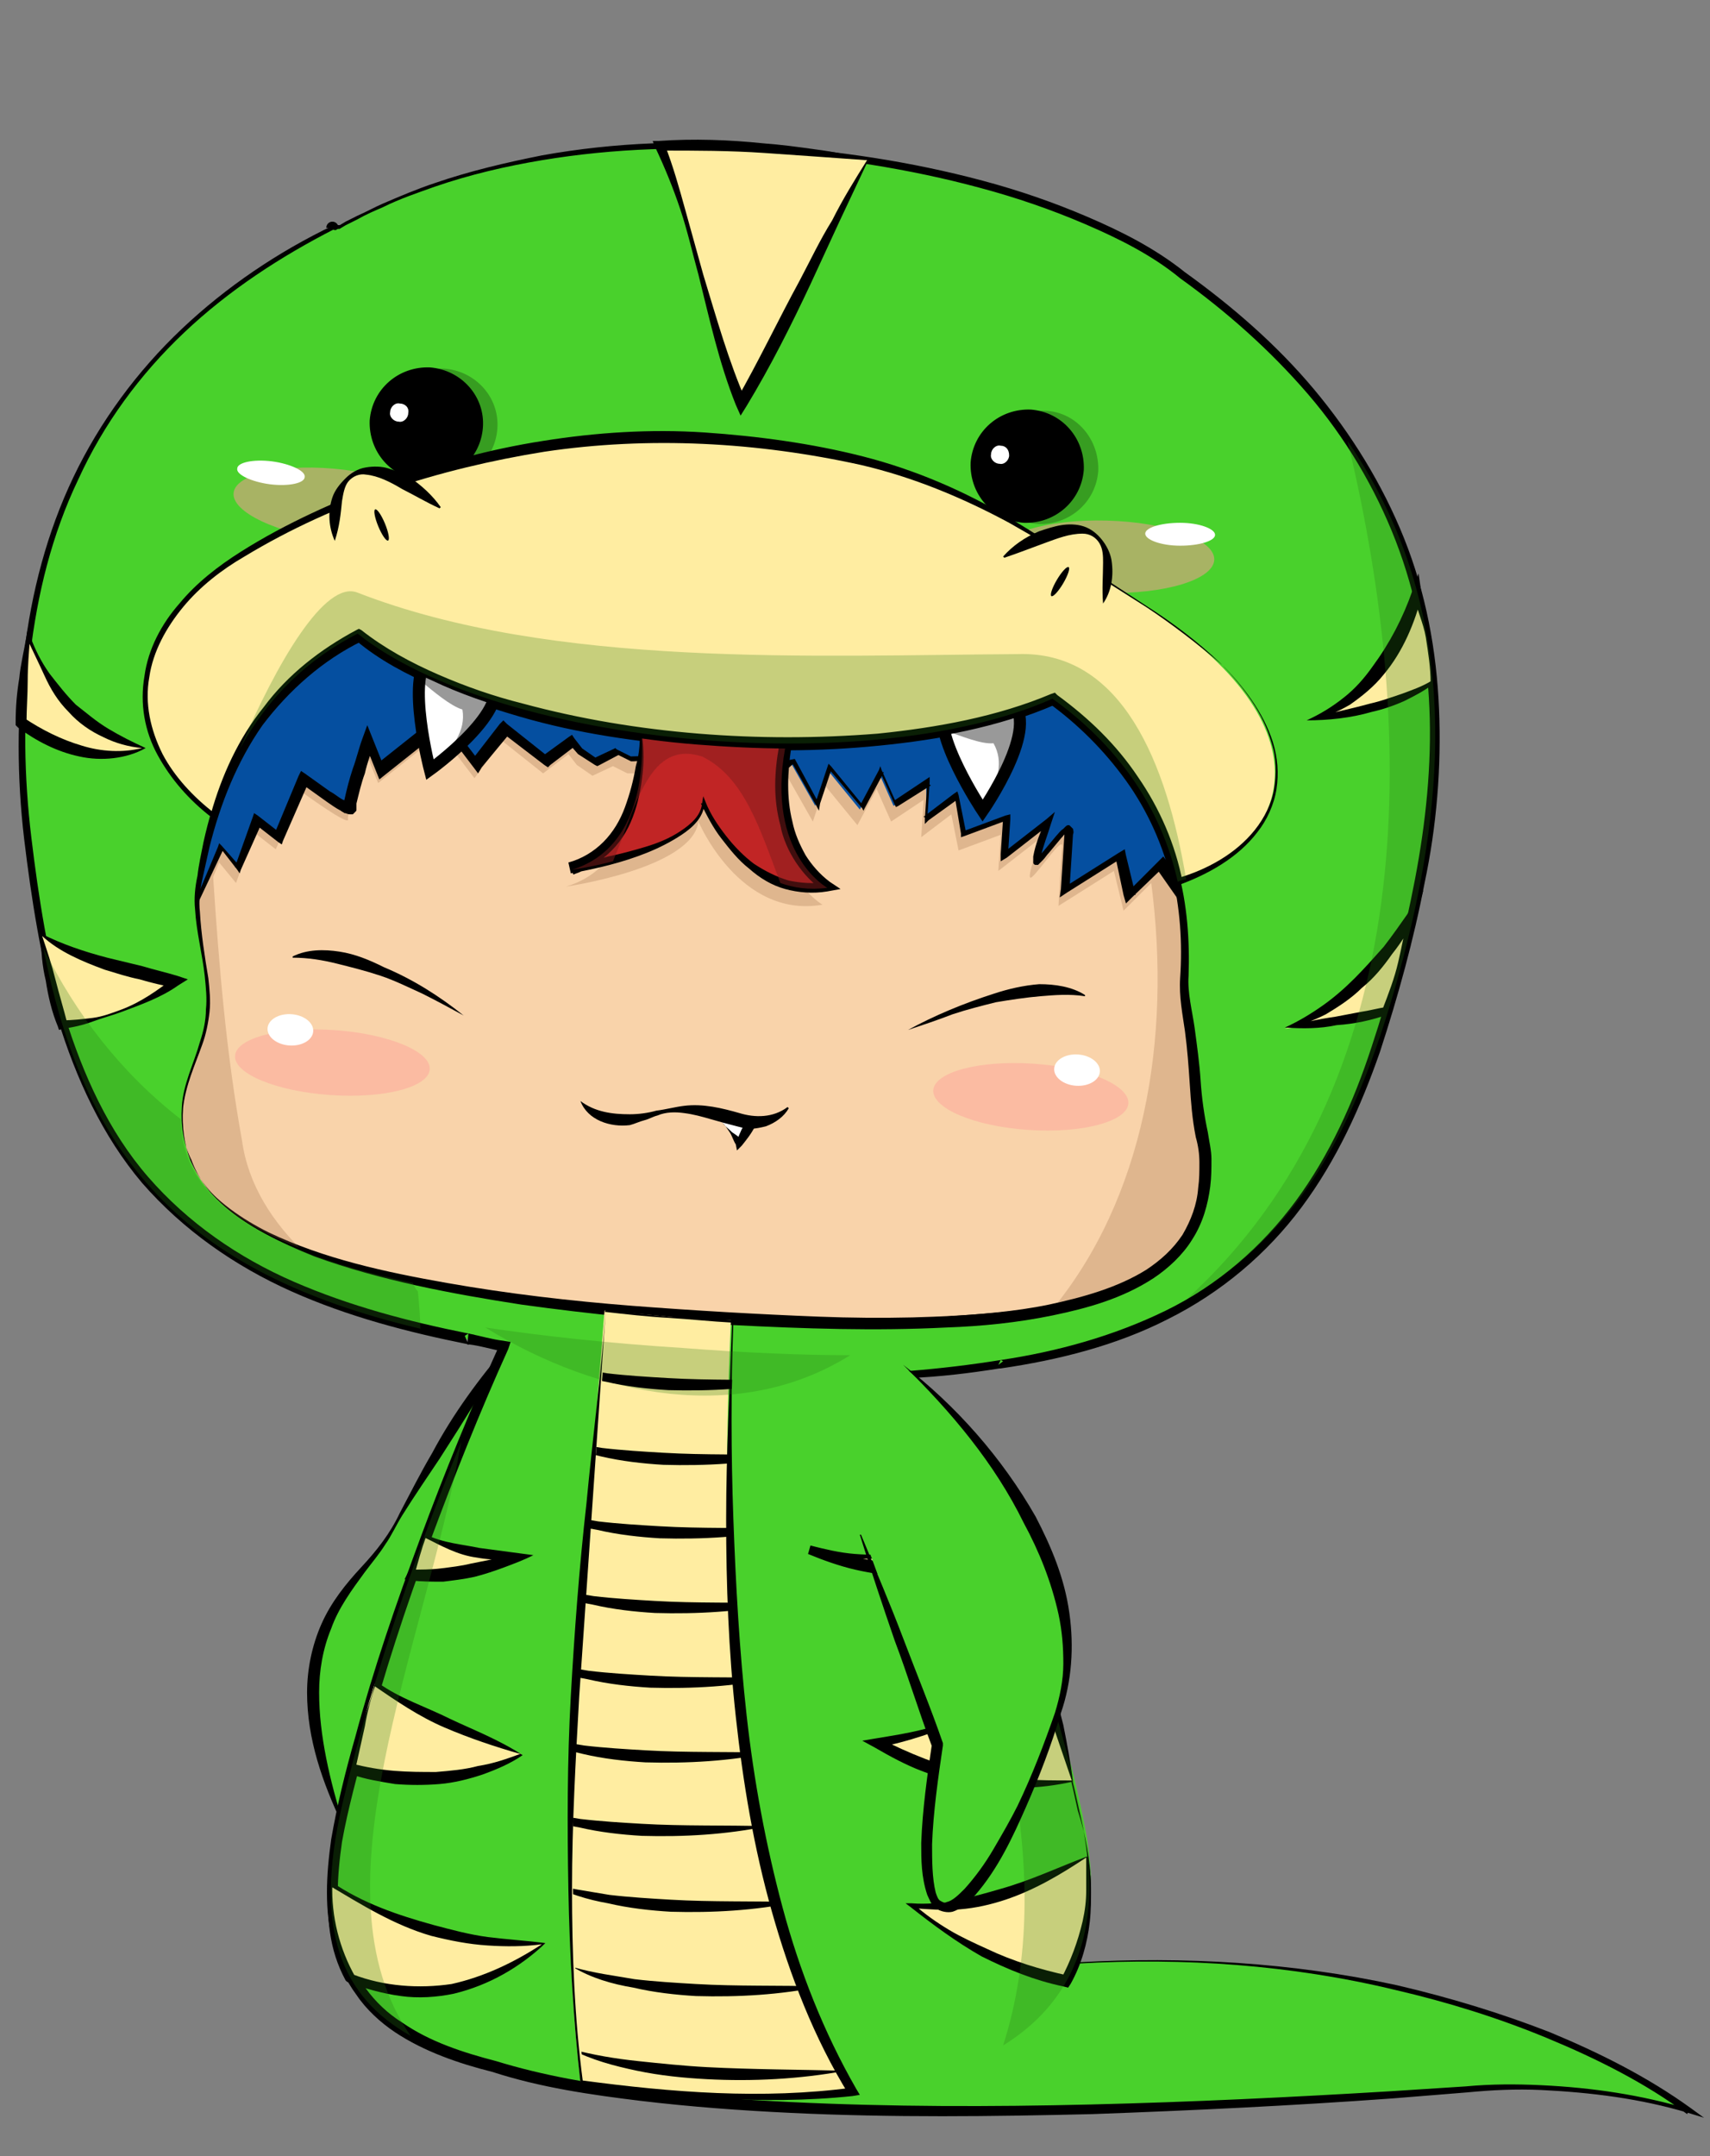 <?xml version="1.0" encoding="utf-8"?>
<!-- Generator: Adobe Illustrator 15.1.0, SVG Export Plug-In . SVG Version: 6.00 Build 0)  -->
<!DOCTYPE svg PUBLIC "-//W3C//DTD SVG 1.1//EN" "http://www.w3.org/Graphics/SVG/1.1/DTD/svg11.dtd">
<svg version="1.1" id="Layer_1" xmlns="http://www.w3.org/2000/svg" xmlns:xlink="http://www.w3.org/1999/xlink" x="0px" y="0px"
	 width="142px" height="179px" viewBox="0 0 142 179" style="enable-background:new 0 0 142 179;" xml:space="preserve">
<rect x="0" y="0" width="142" height="179" fill="#808080" stroke="none"/>
<style type="text/css">
<![CDATA[
	.st0{fill:#49D12C;}
	.st1{fill:#FFFFFF;stroke:#000000;stroke-miterlimit:10;}
	.st2{opacity:0.25;}
	.st3{opacity:0.25;fill:#91623C;}
	.st4{fill:#F9D3AA;}
	.st5{clip-path:url(#SVGID_2_);}
	.st6{fill:#C12525;}
	.st7{opacity:0.52;fill:#FF9999;}
	.st8{opacity:0.4;}
	.st9{fill:none;stroke:#000000;stroke-miterlimit:10;}
	.st10{fill:#FFEDA1;}
	.st11{fill:#FFFFFF;}
	.st12{opacity:0.4;fill:#FF9797;}
	.st13{fill:#054FA0;}
	.st14{opacity:0.26;fill:#297715;}
	.st15{opacity:0.5;fill:#821D1D;}
]]>
</style>
<g>
	<g>
		<path class="st0" d="M42.2,111.5c0,0-6.6,9.6-9.5,15.2c-3,5.6-10.7,8.2-4.3,24.8"/>
		<path d="M42.3,111.5c-1.8,3.3-3.8,6.5-5.8,9.6c-1,1.5-2.1,3.1-3.1,4.7c-0.5,0.8-0.9,1.7-1.4,2.4c-0.5,0.8-1.1,1.5-1.7,2.3
			c-1.1,1.5-2.2,3-2.8,4.7c-0.7,1.7-1,3.5-1,5.3c0,3.6,0.9,7.3,2,10.9l-0.1,0c-1.6-3.4-2.9-7-2.9-10.9c0-1.9,0.4-3.9,1.2-5.7
			c0.8-1.8,2-3.3,3.3-4.7c1.3-1.4,2.4-2.8,3.2-4.5c0.9-1.7,1.7-3.3,2.7-5C37.6,117.4,39.8,114.4,42.3,111.5L42.3,111.5z"/>
	</g>
	<g>
		<path class="st4" d="M99.6,89c-0.6-6.4-1-6-0.8-9c1-19.6-17-30-40-31.6c-23-1.6-39.6,1.8-43.1,24.6c-0.6,3.6,1,7.4,0.7,10.7
			c-0.3,3.3-1.9,5.4-2.1,8.2c-0.6,9.2,9.2,15.3,42.5,17.6c33.4,2.3,43-2.4,43.6-11.6C100.7,94.4,100.2,95.4,99.6,89z"/>
		<g>
			<path d="M99.6,89c-0.1-1.3-0.3-2.6-0.4-3.9c-0.2-1.3-0.4-2.6-0.5-3.9c0-1.3,0.1-2.6,0-3.9c0-1.3-0.2-2.6-0.5-3.9
				c-1-5.1-3.7-9.8-7.5-13.2c-3.8-3.5-8.4-6-13.3-7.7c-4.9-1.7-9.9-2.9-15.1-3.5c-5.1-0.6-10.3-0.9-15.5-0.8
				c-5.2,0.1-10.4,0.7-15.2,2.6c-2.4,0.9-4.7,2.2-6.7,3.8c-2,1.6-3.7,3.6-5,5.9c-1.3,2.2-2.3,4.6-3,7.1c-0.3,1.2-0.6,2.5-0.8,3.8
				c-0.1,0.6-0.2,1.3-0.3,1.9c-0.1,0.6-0.1,1.3,0,1.9c0.1,2.6,0.9,5.1,0.9,7.8c0,1.3-0.3,2.7-0.7,3.9c-0.4,1.3-0.9,2.5-1.1,3.7
				c-0.5,2.5,0,5.1,1.5,7.1c1.5,2,3.7,3.5,5.9,4.6c4.6,2.2,9.7,3.3,14.8,4.2c5.1,0.9,10.3,1.5,15.4,1.9c5.2,0.4,10.4,0.7,15.5,0.9
				c5.2,0.2,10.4,0.1,15.5-0.4c2.6-0.3,5.1-0.7,7.6-1.5c2.4-0.8,4.9-1.9,6.6-3.8c0.9-0.9,1.6-2.1,2-3.3c0.4-1.2,0.6-2.5,0.6-3.8
				c0.1-1.3-0.3-2.6-0.5-3.8C99.8,91.6,99.7,90.3,99.6,89z M99.7,89c0.1,1.3,0.3,2.6,0.5,3.9c0.2,1.3,0.6,2.6,0.5,3.9
				c0,1.3-0.2,2.6-0.6,3.9c-0.4,1.2-1.1,2.4-2,3.4c-1.8,2-4.2,3.2-6.7,4c-2.5,0.8-5.1,1.3-7.7,1.7c-5.2,0.7-10.4,0.8-15.6,0.7
				c-5.2-0.1-10.4-0.4-15.6-0.8c-5.2-0.4-10.4-1-15.5-1.9c-5.1-1-10.3-2.1-15.1-4.4c-2.4-1.2-4.7-2.7-6.3-4.9
				c-1.6-2.2-2.1-5.1-1.6-7.8c0.3-1.3,0.8-2.5,1.2-3.8c0.4-1.2,0.7-2.4,0.8-3.7c0.1-2.5-0.7-5.1-0.8-7.7c0-0.7,0-1.3,0-2
				c0.1-0.7,0.2-1.3,0.3-1.9c0.2-1.3,0.5-2.6,0.9-3.8c0.7-2.5,1.7-4.9,3.1-7.2c1.4-2.2,3.1-4.3,5.1-5.9c2-1.7,4.3-3,6.8-3.9
				c4.9-1.9,10.1-2.6,15.3-2.8c5.2-0.2,10.4,0,15.6,0.5c5.2,0.6,10.4,1.6,15.3,3.5c4.9,1.8,9.6,4.4,13.4,8.1
				c3.8,3.6,6.5,8.5,7.3,13.6c0.2,1.3,0.4,2.6,0.4,3.9c0.1,1.3-0.1,2.6-0.1,3.9c0,1.3,0.3,2.6,0.4,3.9C99.5,86.4,99.6,87.7,99.7,89z
				"/>
		</g>
	</g>
	<path class="st3" d="M99.6,89c-0.6-6.4-1-6-0.8-9c0.2-3.6-0.3-7-1.4-10c-2.2-9.4-9.3-26.5-32.3-27.1c-31.8-0.9-45.4,7.8-47.7,18.8
		c0,0-3.9,11-1.6,15.4c0.3,2.3,0.8,4.5,0.7,6.5c-0.3,3.3-1.9,5.4-2.1,8.2c-0.4,5.2,2.6,9.3,11.1,12.4c-2.9-2.7-4.9-5.9-5.4-9.5
		c-1.3-7.2-1.9-14.3-2.4-21.9l0.5-1.2l1.4,1.7l1.5-4.2l1.8,1.4l2.1-4.8c0,0,4.1,3,3.9,2.3c-0.1-0.7,1.5-5.5,1.5-5.5l1,2.5l3.4-2.7
		l0.5,2l2.5-1.8l1.6,2.1l2.3-3.1l3.4,2.7l2.1-1.6l0.7,0.9l1.3,0.9l1.7-0.8l1.2,0.6l0.7,0c-0.1,3.1-1.1,8-5.8,9.4
		c0,0,10.5-1.5,11-5.4c0,0,3.4,8.1,10.3,6.9c0,0-4.4-2.5-3.8-9.8l0.9-0.8l2.1,3.7l1-3l2.7,3.3l1.6-3l1.2,2.7l2.7-1.8l-0.2,3.1
		l2.5-1.9l0.6,3l3.5-1.3l-0.2,3l3.6-2.8c0,0-1.5,3.9-0.8,3.3c0.7-0.6,2.6-3.5,2.5-2.5c-0.1,0.9-0.3,4.9-0.3,4.9l4.6-2.9l0.8,3.3
		l2.3-2.3c1.7,13-0.6,26.2-8.3,35.5c9.1-1.9,12.4-5.7,12.8-10.9C100.7,94.4,100.2,95.4,99.6,89z"/>
	<g>
		<path class="st13" d="M17.5,60.4c0,0-4,11.2-1.5,15.5l2.4-5.5l1.4,1.7l1.5-4.2l1.8,1.4l2.1-4.8c0,0,4.1,3,3.9,2.3
			c-0.1-0.7,1.5-5.5,1.5-5.5l1,2.5l3.4-2.7l0.5,2l2.5-1.8l1.6,2.1l2.3-3.1l3.4,2.7l2.1-1.6l0.7,0.9l1.3,0.9l1.7-0.8l1.2,0.6l3.4-0.2
			l1.4,1.3l2.8-2.4l3.4,3.5l2.3-2l2.1,3.7l1-3l2.7,3.3l1.6-3l1.2,2.7l2.7-1.8L77,68.1l2.5-1.9l0.6,3l3.5-1.3l-0.2,3l3.6-2.8
			c0,0-1.5,3.9-0.8,3.3c0.7-0.6,2.6-3.5,2.5-2.5c-0.1,0.9-0.3,4.9-0.3,4.9l4.6-2.9l0.8,3.3l2.6-2.6l2.1,3c0,0-1.5-32.2-33.3-33.1
			C33.4,40.6,19.8,49.3,17.5,60.4z"/>
		<path d="M17.5,60.4c-0.8,2.5-1.5,5.1-2,7.7c-0.2,1.3-0.4,2.6-0.3,3.9c0,1.3,0.2,2.7,0.8,3.8l-0.2,0l2.3-5.5l0.1-0.3l0.2,0.2
			l1.5,1.7l-0.4,0.1l1.5-4.2l0.1-0.3l0.3,0.2l1.8,1.4l-0.4,0.1l2-4.8l0.2-0.4l0.3,0.2c0.7,0.5,1.4,1,2.1,1.5
			c0.4,0.2,0.7,0.5,1.1,0.7l0.3,0.1c0.1,0,0.2,0.1,0.2,0.1c0,0,0,0-0.1,0c0,0,0,0-0.1,0c0,0-0.1,0.1-0.1,0.1c-0.1,0.1,0,0.1-0.1,0.2
			c0,0,0,0,0,0.1l0,0l0,0l0,0c0,0,0-0.2,0-0.2c0-0.1,0-0.3,0-0.4c0.2-0.9,0.4-1.7,0.7-2.6c0.3-0.8,0.5-1.7,0.8-2.5l0.4-1.1l0.4,1
			l1,2.5l-0.7-0.2l3.4-2.7l0.5-0.4l0.2,0.7l0.5,2l-0.7-0.2l2.5-1.8l0.3-0.3l0.3,0.3l1.6,2.1l-0.7,0l2.4-3.1l0.3-0.3l0.3,0.3l3.4,2.7
			l-0.5,0l2.2-1.6l0.3-0.2l0.2,0.3l0.7,0.9l-0.1-0.1l1.3,0.9l-0.4,0l1.7-0.8l0.2-0.1l0.1,0.1l1.2,0.6l-0.2,0l3.4-0.1l0.1,0l0.1,0.1
			l1.4,1.3l-0.4,0l2.8-2.3l0.2-0.2l0.2,0.2l3.3,3.5l-0.3,0l2.3-2l0.2-0.2L66,63l2,3.7l-0.3,0l1-3l0.1-0.3l0.2,0.2l2.7,3.3l-0.3,0
			l1.6-3l0.1-0.3l0.1,0.3l1.2,2.7l-0.2-0.1l2.7-1.8l0.3-0.2l0,0.4l-0.2,3.1l-0.3-0.2l2.5-1.9l0.3-0.2l0.1,0.3l0.6,3L80,69l3.5-1.3
			l0.4-0.1l0,0.4l-0.2,3l-0.4-0.2l3.6-2.8l0.7-0.6l-0.3,0.9c-0.3,1-0.7,2-0.9,2.9c0,0.1,0,0.1,0,0.2c0,0,0,0,0,0c0,0,0,0,0,0
			c0-0.1-0.1-0.1-0.2-0.1c-0.1,0-0.1,0-0.1,0c0,0,0,0,0,0c0,0,0,0,0,0l0.1-0.1c0.2-0.2,0.3-0.4,0.5-0.6l1-1.2
			c0.2-0.2,0.3-0.4,0.6-0.6c0.1-0.1,0.1-0.1,0.2-0.2c0,0,0.1-0.1,0.2-0.1c0.1,0,0.1,0,0.2,0.1c0.1,0.1,0.1,0.1,0.2,0.2
			c0.1,0.4,0,0.4,0,0.5l-0.1,1.6l-0.2,3.1l-0.5-0.3l4.6-2.9l0.5-0.3l0.1,0.5l0.8,3.3l-0.7-0.2l2.6-2.6l0.4-0.4l0.3,0.4l2.1,3
			L98,74.7c-0.4-4.4-1.5-8.7-3.2-12.8c-1.7-4.1-4.1-7.8-7.2-10.9c-3.1-3.1-6.9-5.5-11.1-6.9c-4.2-1.5-8.6-2-13-2
			c-4.4-0.1-8.9,0-13.3,0.3c-4.4,0.3-8.9,0.9-13.2,2.1c-4.3,1.1-8.5,2.7-12.1,5.3c-1.8,1.3-3.4,2.9-4.7,4.7
			C18.9,56.1,18,58.2,17.5,60.4L17.5,60.4L17.5,60.4z M17.4,60.4c0.5-2.2,1.4-4.3,2.7-6.1c1.3-1.8,2.9-3.4,4.7-4.7
			c3.6-2.7,7.8-4.4,12.1-5.6c8.7-2.4,17.7-3,26.6-2.9c4.5,0,9,0.6,13.3,2.1c4.3,1.5,8.3,3.9,11.5,7.1c3.2,3.2,5.7,7.1,7.4,11.3
			c1.7,4.2,2.8,8.6,3.2,13.1l0.1,1.6l-1-1.4l-2.1-3l0.7,0.1L94,74.5L93.5,75l-0.2-0.7L92.6,71l0.6,0.2l-4.6,2.9L88,74.5l0.1-0.7
			l0.2-3.1l0.1-1.6c0-0.1,0-0.4,0-0.2c0,0,0,0.1,0.1,0.1c0.1,0,0.1,0,0.2,0c0.1,0,0.1,0,0,0c0,0-0.1,0-0.1,0.1
			c-0.2,0.1-0.3,0.3-0.5,0.5l-1,1.2c-0.2,0.2-0.3,0.4-0.5,0.6l-0.2,0.2c0,0-0.1,0.1-0.1,0.1c0,0,0,0-0.1,0.1c-0.1,0-0.1,0-0.2,0
			c-0.1,0-0.2-0.1-0.2-0.2c0-0.1,0-0.1,0-0.1c0-0.1,0-0.1,0-0.2c0-0.1,0-0.2,0-0.2c0.2-1.1,0.6-2,1-3l0.4,0.3l-3.6,2.8l-0.5,0.3
			l0-0.6l0.2-3l0.3,0.2l-3.5,1.3l-0.3,0.1l0-0.3l-0.5-3l0.3,0.1l-2.5,1.8l-0.3,0.3l0-0.4L77,65l0.3,0.2l-2.7,1.7L74.4,67l-0.1-0.2
			l-1.2-2.7l0.3,0l-1.6,3l-0.1,0.2l-0.1-0.2l-2.8-3.3l0.3-0.1l-1,3L68,67.3l-0.2-0.4l-2.1-3.7l0.3,0.1l-2.3,2l-0.2,0.1l-0.1-0.1
			L60,61.8l0.4,0l-2.8,2.4l-0.2,0.2l-0.2-0.2l-1.4-1.3l0.2,0.1l-3.4,0.2l-0.1,0l-0.1,0l-1.2-0.6l0.3,0l-1.7,0.9l-0.2,0.1l-0.2-0.1
			l-1.4-0.9l0,0l0,0l-0.7-0.8l0.5,0.1l-2.1,1.6l-0.2,0.2l-0.3-0.2l-3.4-2.6l0.6-0.1L40,63.7l-0.3,0.5l-0.3-0.4l-1.6-2.1l0.6,0.1
			l-2.5,1.8l-0.5,0.4l-0.2-0.6l-0.5-2l0.7,0.2l-3.4,2.7l-0.5,0.4l-0.2-0.5l-1-2.5l0.8,0c-0.3,0.8-0.6,1.6-0.8,2.5
			c-0.3,0.8-0.5,1.7-0.7,2.5c0,0.1,0,0.2,0,0.3c0,0,0,0,0,0.1l0,0.1c0,0.1,0,0.1-0.1,0.2c-0.1,0.1-0.2,0.2-0.2,0.2
			c-0.1,0-0.2,0-0.2,0c-0.3,0-0.3-0.1-0.5-0.1c-0.1-0.1-0.2-0.1-0.3-0.2c-0.4-0.2-0.8-0.5-1.1-0.7c-0.7-0.5-1.4-1-2.1-1.5l0.5-0.1
			l-2.1,4.8l-0.1,0.3l-0.3-0.2l-1.8-1.4l0.4-0.1L20,72.2l-0.1,0.3l-0.2-0.3l-1.4-1.8l0.3,0L16,75.9l-0.1,0.2L15.8,76
			C15.2,74.7,15,73.4,15,72c0-1.3,0.2-2.7,0.4-4C15.8,65.4,16.5,62.9,17.4,60.4z"/>
	</g>
	<g>
		<g>
			<path class="st0" d="M89.5,162.9C89.5,162.9,89.4,162.9,89.5,162.9c1.2-3.1,1.5-6.9,0.5-11.7c-3.3-16.3-10.7-31-14.2-37.2
				c2.5-0.2,5-0.4,7.5-0.8c0-0.1,0,0,0,0c21.4-3.2,29-15,34-36.4c4.3-18.4,3.2-38.1-19-54c0,0-9.6-8.7-35.2-10.5
				c-23.7-1.7-35.3,7.2-35.3,6.6C4.3,30.6,0.4,51.1,2.3,69c2.6,24.7,10.2,37.1,36.6,42.2c0,0,0,0,0,0c1,0.1,1.9,0.5,2.9,0.6
				c-1.8,3.9-9.4,21.2-13.3,38c-3.2,13.9,2.2,19.1,12.5,21.7c6.1,2,26,6,82,1.8c0,0,8.8-0.7,17.1,1.9
				C140.2,175.2,122.3,161,89.5,162.9z M15.2,92c0.2-2.7,1.8-4.8,2-8.1c0.3-3.2-1.3-7-0.7-10.6c1.7-10.8,6.3-17.2,13.3-20.7
				c5.6,4.5,16.7,8,29.6,8.9c11.4,0.8,21.6-0.6,28.1-3.5c7.2,5.2,11.4,12.6,10.9,22.2c-0.1,3,0.3,2.6,0.8,8.9
				c0.5,6.3,1.1,5.3,0.9,8.7c-0.6,9-10,13.7-43,11.4C24.2,107,14.5,101,15.2,92z"/>
			<g>
				<path d="M89.5,163L89.5,163l-0.2,0l0-0.1c1.6-4,1.3-8.6,0.3-12.7c-0.9-4.2-2.1-8.4-3.5-12.5c-2.8-8.2-6.4-16.1-10.6-23.6
					l-0.2-0.3l0.3,0c2.5-0.2,5-0.5,7.5-0.9l-0.2,0.4l0,0l0,0l0,0c0,0,0,0,0,0l0,0l0.4-0.3l0,0l0,0l0,0l0,0l-0.2-0.1
					c4.7-0.7,9.4-2,13.7-4.1c4.3-2.1,8-5.3,10.8-9.1c2.8-3.8,4.8-8.2,6.3-12.8c1.5-4.5,2.7-9.2,3.6-13.9c0.9-4.7,1.4-9.5,1.2-14.2
					c-0.2-4.8-1.1-9.5-2.8-13.9c-1.7-4.4-4.2-8.6-7.3-12.2c-3.1-3.6-6.7-6.8-10.6-9.6l0,0l0,0c-2.3-1.9-5.1-3.3-7.9-4.5
					c-2.8-1.2-5.7-2.2-8.7-3c-5.9-1.6-12-2.5-18.1-3c-6.1-0.5-12.3-0.3-18.3,0.7c-3,0.5-6,1.2-8.9,2.2c-1.4,0.5-2.9,1-4.3,1.7
					c-0.7,0.3-1.4,0.6-2.1,1l-1,0.5l-0.5,0.3L28.1,19c0,0-0.1,0-0.2,0.1c0,0-0.1,0-0.1,0c0,0-0.2,0-0.2-0.2l0.2,0.1
					c-4.5,2.3-8.8,5.1-12.5,8.6c-3.7,3.5-6.7,7.6-8.8,12.2c-2.2,4.6-3.4,9.5-4,14.6c-0.6,5-0.5,10.1,0.1,15.1
					c0.6,5,1.4,10.1,2.8,14.9c1.5,4.8,3.6,9.5,6.9,13.3c3.3,3.8,7.5,6.7,12.1,8.7c4.6,2,9.5,3.3,14.5,4.3l0.5,0.1l-0.2,0.6
					c0,0.1-0.3,0.3-0.4,0.2l0.1-0.9c1,0.2,2,0.5,2.9,0.6l0.6,0.1l-0.2,0.6c-2.4,5.3-4.5,10.6-6.5,16c-2,5.4-3.8,10.9-5.3,16.5
					c-0.7,2.8-1.5,5.6-2,8.4c-0.4,2.8-0.6,5.7,0.2,8.4c0.7,2.7,2.4,5.1,4.8,6.6c2.3,1.6,5.1,2.5,7.8,3.2l0,0l0,0
					c3.9,1.2,8,1.9,12.1,2.4c4.1,0.5,8.2,0.8,12.4,1c8.3,0.4,16.6,0.4,24.9,0.2c8.3-0.2,16.6-0.6,24.9-1.1l6.2-0.4
					c2.1-0.2,4.2-0.2,6.3-0.1c4.2,0.2,8.3,0.8,12.3,2l-0.2,0.4c-3.5-2.6-7.5-4.6-11.6-6.3c-4.1-1.7-8.3-3-12.6-4
					C107.2,163.1,98.3,162.5,89.5,163z M89.5,162.9c8.8-0.5,17.8,0,26.5,1.9c4.3,1,8.6,2.3,12.7,3.9c4.1,1.7,8.1,3.7,11.7,6.3
					l1.1,0.8l-1.3-0.4c-4-1.2-8.1-1.7-12.2-1.9c-2.1-0.1-4.1,0-6.2,0.2l-6.2,0.5c-8.3,0.6-16.6,1-24.9,1.3c-8.3,0.2-16.6,0.3-25-0.1
					c-4.2-0.2-8.3-0.5-12.5-1c-4.1-0.5-8.3-1.1-12.3-2.4l0,0c-2.8-0.7-5.7-1.7-8.1-3.3c-1.2-0.8-2.4-1.9-3.2-3.1
					c-0.9-1.2-1.5-2.6-1.9-4.1c-0.8-2.9-0.6-5.9-0.2-8.8c0.5-2.9,1.2-5.7,2-8.5c1.5-5.6,3.4-11.1,5.4-16.5c2-5.4,4.2-10.8,6.6-16.1
					l0.3,0.6c-1-0.2-2-0.5-2.9-0.6l0.1-0.9c-0.1,0-0.3,0.1-0.4,0.2l0.3,0.7c-5-1-10-2.3-14.7-4.4c-4.7-2.1-9-5.1-12.4-9
					c-3.3-3.9-5.5-8.7-7-13.6c-1.4-4.9-2.2-10-2.8-15c-0.6-5.1-0.6-10.2,0-15.3c0.6-5.1,1.9-10.1,4.1-14.7c2.2-4.6,5.3-8.8,9-12.3
					c3.7-3.5,8-6.4,12.6-8.6l0.2-0.1l0,0.3c0-0.1-0.2-0.1-0.1-0.1c0,0,0,0,0,0l0.1,0l0.3-0.1l0.5-0.3l1-0.5c0.7-0.3,1.4-0.7,2.1-1
					c1.4-0.6,2.8-1.2,4.3-1.7c2.9-1,5.9-1.7,8.9-2.3c6.1-1.1,12.3-1.3,18.4-0.8c6.1,0.4,12.2,1.3,18.2,2.9c3,0.8,5.9,1.8,8.7,3
					c2.8,1.2,5.6,2.6,8.1,4.6l0,0c3.9,2.8,7.6,6,10.7,9.7c3.1,3.7,5.7,7.9,7.5,12.4c1.8,4.5,2.7,9.3,2.9,14.2
					c0.2,4.8-0.2,9.7-1.2,14.4c-0.9,4.7-2.2,9.4-3.7,14c-1.6,4.6-3.6,9-6.5,12.9c-2.9,3.9-6.7,7.1-11.1,9.3
					c-4.3,2.2-9.1,3.4-13.9,4.1l-0.2,0l-0.1-0.1l0,0l0,0l0,0l0,0l0.4-0.3l0,0l0,0l0,0l0,0l0,0l0.2,0.3l-0.4,0.1
					c-2.5,0.4-5,0.7-7.5,0.8l0.2-0.3c4.2,7.6,7.7,15.5,10.4,23.7c1.4,4.1,2.5,8.3,3.4,12.5C90.8,154.3,91.1,158.9,89.5,162.9
					L89.5,162.9L89.5,162.9z"/>
				<path d="M15.1,91.9c0.1-1.9,1-3.6,1.5-5.4c0.3-0.9,0.5-1.8,0.5-2.7c0.1-0.9,0-1.8-0.1-2.8c-0.2-1.8-0.7-3.7-0.8-5.5
					c-0.1-0.9,0-1.9,0.2-2.8c0.1-0.9,0.3-1.8,0.5-2.8c0.8-3.6,2.1-7.2,4.2-10.4c2.1-3.1,5.1-5.7,8.4-7.4l0.2-0.1l0.2,0.2
					c1.9,1.5,4.1,2.7,6.4,3.7c2.3,1,4.6,1.8,7,2.5c4.8,1.3,9.7,2.2,14.6,2.7c4.9,0.5,9.9,0.6,14.9,0.1c4.9-0.5,9.9-1.3,14.5-3.3
					l0.1,0l0.1,0.1c2.4,1.7,4.6,3.8,6.4,6.2c1.8,2.4,3.1,5.1,3.9,8c0.8,2.9,1,5.9,0.9,8.8c-0.1,1.4,0.3,2.9,0.5,4.3
					c0.2,1.5,0.4,2.9,0.5,4.4c0.1,1.5,0.3,2.9,0.6,4.3c0.1,0.7,0.3,1.5,0.3,2.2c0,0.8,0,1.5-0.1,2.3c-0.2,1.5-0.6,3-1.5,4.4
					c-0.8,1.3-2,2.4-3.2,3.2c-2.6,1.7-5.5,2.5-8.4,3.1c-2.9,0.6-5.9,0.9-8.8,1c-5.9,0.3-11.8,0.1-17.7-0.2
					c-5.9-0.3-11.8-0.9-17.6-1.7c-5.8-0.9-11.7-2-17.2-4c-2.7-1.1-5.5-2.4-7.7-4.4c-1.1-1-2-2.2-2.5-3.6
					C15.2,94.9,15,93.4,15.1,91.9z M15.2,92c-0.1,1.5,0.1,3,0.6,4.3c0.6,1.4,1.5,2.5,2.5,3.5c2.2,2,4.9,3.2,7.7,4.2
					c5.6,1.9,11.4,2.9,17.2,3.6c5.8,0.7,11.7,1.1,17.6,1.5c5.9,0.3,11.8,0.5,17.6,0.2c2.9-0.2,5.8-0.4,8.7-1
					c2.8-0.6,5.7-1.4,8.1-2.9c1.2-0.8,2.2-1.7,3-2.9c0.7-1.2,1.2-2.5,1.3-3.9c0.1-0.7,0.1-1.4,0.1-2.1c0-0.7-0.1-1.4-0.3-2.1
					c-0.3-1.5-0.4-2.9-0.5-4.4c-0.1-1.5-0.2-2.9-0.4-4.4c-0.2-1.4-0.5-2.9-0.4-4.4c0.2-2.9,0-5.9-0.7-8.7c-0.7-2.8-2-5.5-3.7-7.9
					c-1.7-2.4-3.9-4.4-6.2-6.1l0.2,0c-4.6,2-9.6,2.9-14.6,3.4c-5,0.5-10,0.5-15,0.1c-5-0.4-10-1.1-14.8-2.5
					c-2.4-0.7-4.8-1.5-7.1-2.5c-2.3-1-4.6-2.2-6.5-3.8l0.5,0c-3.3,1.6-6.1,4.1-8.3,7c-2.1,3-3.5,6.5-4.4,10.1
					c-0.2,0.9-0.4,1.8-0.6,2.7c-0.2,0.9-0.3,1.8-0.2,2.7c0.1,1.8,0.4,3.7,0.7,5.5c0.1,0.9,0.2,1.9,0.1,2.8c-0.1,0.9-0.3,1.9-0.6,2.7
					C16.2,88.4,15.4,90.1,15.2,92z"/>
			</g>
		</g>
		<g>
			<path class="st0" d="M27.8,18.9C27.8,18.7,27.7,18.7,27.8,18.9L27.8,18.9z"/>
			<path d="M27.8,18.9L27.8,18.9c-0.4,0-0.5,0-0.4,0c0.1,0,0.2,0,0.2-0.1c0,0,0,0,0,0c0,0,0,0,0,0c0,0.1,0.1,0.2,0.2,0.2
				c0,0,0.1,0,0.2-0.1c0.1-0.1,0.1-0.2,0.1-0.2l0.1,0l0.1,0c0,0,0.1,0,0.1,0C28.3,18.7,28.1,18.8,27.8,18.9L27.8,18.9z M27.7,18.9
				c-0.3,0-0.4,0-0.5,0c0,0,0,0,0.1-0.1c0,0,0,0,0.1,0l0.1,0c0-0.1,0-0.2,0.1-0.2s0.2-0.1,0.2-0.1c0.1,0,0.3,0.2,0.2,0.2
				c0,0,0,0,0,0c0,0,0,0,0,0c0,0,0.2,0,0.3,0C28.3,18.8,28.2,18.8,27.7,18.9L27.7,18.9L27.7,18.9z"/>
		</g>
		<g>
			<path class="st0" d="M83.3,113.2L83.3,113.2C83.3,113.2,83.3,113.2,83.3,113.2z"/>
			<path d="M83.3,113.2L83.3,113.2l0.4-0.2l-0.2,0.2c0,0,0,0,0,0c0,0,0,0,0,0l0,0l-0.3,0.1c0,0.2,0,0.1,0,0.1c0,0,0,0,0,0l0,0
				l-0.2,0.1c0,0,0,0,0,0L83.3,113.2L83.3,113.2z M83.3,113.2l0.4-0.3c0,0,0,0,0,0c0,0-0.1,0.1-0.2,0.1l0,0c0,0,0,0,0,0
				c0,0,0,0,0,0.1l-0.3,0.1l0,0c0,0,0,0,0,0c0,0,0,0,0,0l-0.2,0.1L83.3,113.2z"/>
		</g>
	</g>
	<g>
		<path class="st0" d="M27.6,18.9C27.6,18.7,27.6,18.7,27.6,18.9L27.6,18.9z"/>
		<path d="M27.6,18.9L27.6,18.9c-0.4,0-0.5,0-0.4,0c0.1,0,0.2,0,0.2-0.1c0,0,0,0,0,0c0,0,0,0,0,0c0,0.1,0.1,0.2,0.2,0.2
			c0,0,0.1,0,0.2-0.1c0.1-0.1,0.1-0.2,0.1-0.2l0.1,0l0.1,0c0,0,0.1,0,0.1,0C28.1,18.7,28,18.8,27.6,18.9L27.6,18.9z M27.6,18.9
			c-0.3,0-0.4,0-0.5,0c0,0,0,0,0.1-0.1c0,0,0,0,0.1,0l0.1,0c0-0.1,0-0.2,0.1-0.2c0.1-0.1,0.2-0.1,0.2-0.1c0.1,0,0.3,0.2,0.2,0.2
			c0,0,0,0,0,0c0,0,0,0,0,0c0,0,0.2,0,0.3,0C28.1,18.8,28,18.8,27.6,18.9L27.6,18.9L27.6,18.9z"/>
	</g>
	<g>
		<path class="st0" d="M27.6,18.9C27.6,18.7,27.6,18.7,27.6,18.9L27.6,18.9z"/>
		<path d="M27.6,18.9L27.6,18.9c-0.4,0-0.5,0-0.4,0c0.1,0,0.2,0,0.2-0.1c0,0,0,0,0,0c0,0,0,0,0,0c0,0.1,0.1,0.2,0.2,0.2
			c0,0,0.1,0,0.2-0.1c0.1-0.1,0.1-0.2,0.1-0.2l0.1,0l0.1,0c0,0,0.1,0,0.1,0C28.1,18.7,28,18.8,27.6,18.9L27.6,18.9z M27.6,18.9
			c-0.3,0-0.4,0-0.5,0c0,0,0,0,0.1-0.1c0,0,0,0,0.1,0l0.1,0c0-0.1,0-0.2,0.1-0.2c0.1-0.1,0.2-0.1,0.2-0.1c0.1,0,0.3,0.2,0.2,0.2
			c0,0,0,0,0,0c0,0,0,0,0,0c0,0,0.2,0,0.3,0C28.1,18.8,28,18.8,27.6,18.9L27.6,18.9L27.6,18.9z"/>
	</g>
	<g>
		<path class="st10" d="M72.1,13.3c-2.8-0.4-5.8-0.8-9.1-1c-2.9-0.2-5.6-0.2-8.1-0.2c3,7.1,3.9,14.6,6.7,21.4
			C65.6,26.6,68.4,19.7,72.1,13.3z"/>
		<g>
			<path d="M72,13.3L67.8,13l-4.3-0.3c-2.9-0.2-5.7-0.2-8.6-0.2l0.3-0.5c0.7,1.8,1.2,3.6,1.7,5.4l1.5,5.4c1.1,3.6,2.1,7.2,3.6,10.6
				l-0.9-0.1c1.9-3.3,3.5-6.7,5.3-10c0.9-1.7,1.7-3.4,2.7-5C70,16.5,71,14.9,72,13.3z M72.1,13.3c-0.8,1.7-1.6,3.4-2.4,5.1l-2.4,5.2
				c-1.6,3.4-3.3,6.8-5.3,10.1l-0.5,0.8l-0.4-0.9c-1.4-3.5-2.2-7.2-3.1-10.8c-0.5-1.8-0.9-3.6-1.5-5.4c-0.6-1.8-1.3-3.5-2.1-5.2
				l-0.2-0.5l0.5,0c2.9-0.2,5.8-0.1,8.7,0.2c1.4,0.1,2.9,0.3,4.3,0.5C69.3,12.6,70.7,12.9,72.1,13.3L72.1,13.3L72.1,13.3z"/>
		</g>
	</g>
	<g>
		<path class="st10" d="M106.7,85.4c2.9-0.4,5.8-0.8,8.5-1.5c0.7-2.2,1.3-4.6,1.9-7.1c0.1-0.3,0.1-0.6,0.2-0.9
			C114.7,80.1,111.5,83.7,106.7,85.4z"/>
		<g>
			<path d="M106.7,85.3c1.4-0.4,2.8-0.7,4.2-0.9L113,84c0.7-0.1,1.4-0.3,2.1-0.4l-0.3,0.2c0.5-1.3,1-2.6,1.3-3.9
				c0.3-1.3,0.6-2.7,0.8-4.1l0.7,0.3c-0.6,1.1-1.2,2.1-2,3.1c-0.7,1-1.5,2-2.5,2.8c-0.9,0.9-2,1.6-3,2.2
				C109.1,84.7,107.9,85.2,106.7,85.3L106.7,85.3z M106.7,85.3c1.1-0.5,2.1-1.1,3.1-1.8c1-0.7,1.9-1.5,2.7-2.3
				c0.8-0.8,1.6-1.7,2.4-2.6c0.7-0.9,1.4-1.9,2.1-2.9l1.2-1.8l-0.6,2c-0.4,1.3-0.8,2.7-1.2,4c-0.2,0.7-0.3,1.3-0.5,2l-0.4,2l0,0.2
				l-0.2,0.1c-1.4,0.5-2.8,0.8-4.3,0.9C109.6,85.4,108.2,85.4,106.7,85.3l-0.2,0.1L106.7,85.3z"/>
		</g>
	</g>
	<g>
		<path class="st10" d="M12.1,62.1c-5.3-1.3-8-4.9-9.8-9.2C2,55.2,1.8,57.6,1.8,60C4.9,62.2,8.7,63.5,12.1,62.1z"/>
		<g>
			<path d="M11.8,62.1c-1.1-0.1-2.2-0.4-3.2-0.9c-1.1-0.5-2.1-1.2-2.9-2.1c-0.9-0.9-1.5-1.9-2-3c-0.5-1.1-1-2.1-1.5-3.2l0.3,0
				c-0.1,1.2-0.2,2.4-0.2,3.6c0,1.2-0.1,2.4-0.1,3.6L2,59.6c1.5,1,3.1,1.8,4.8,2.3C8.4,62.4,10.2,62.5,11.8,62.1z M12.1,62.1
				c-1.6,0.9-3.7,1.1-5.5,0.7c-1.9-0.4-3.6-1.3-5.1-2.4l-0.2-0.2l0-0.3c0-1.2,0.1-2.4,0.3-3.6C1.7,55.2,2,54,2.2,52.8l0.1-0.6
				l0.2,0.6c0.4,1.1,0.9,2.1,1.6,3.1c0.7,0.9,1.4,1.8,2.2,2.6C7.2,59.2,8,59.9,9,60.5C10,61.1,11,61.6,12.1,62.1L12.1,62.1
				L12.1,62.1z"/>
		</g>
	</g>
	<g>
		<path class="st10" d="M3.4,77.6c0.5,2.7,1.1,5.2,1.8,7.5c3.3-0.4,6.5-1.5,9.4-3.6C10.6,80.4,6.6,79.8,3.4,77.6z"/>
		<g>
			<path d="M3.5,77.7c0.4,1.2,0.8,2.4,1.1,3.6c0.3,1.2,0.7,2.5,1,3.7l-0.4-0.3c0.8,0,1.7-0.1,2.5-0.2c0.8-0.1,1.6-0.4,2.4-0.7
				c1.6-0.6,3-1.6,4.3-2.6l0.1,0.8c-1-0.2-1.9-0.4-2.9-0.7c-1-0.2-1.9-0.5-2.9-0.8C6.8,79.8,4.9,79,3.5,77.7z M3.4,77.5
				c1.8,0.9,3.6,1.5,5.5,2l2.9,0.7c1,0.3,1.9,0.5,2.9,0.8l0.9,0.3l-0.8,0.5c-1.4,1-3.1,1.6-4.7,2.2c-0.8,0.3-1.6,0.5-2.4,0.8
				c-0.8,0.3-1.7,0.5-2.5,0.6l-0.3,0.1l-0.1-0.3c-0.5-1.2-0.8-2.5-1-3.8C3.5,80.2,3.4,78.9,3.4,77.5L3.4,77.5L3.4,77.5z"/>
		</g>
	</g>
	<g>
		<path class="st10" d="M55.5,109.3c-1.9-0.2-3.6-0.3-5.3-0.5c-1.6,21.2-4.4,43.5-2,64c1.9,0.3,4,0.5,6.1,0.7
			c5.5,0.6,11.2,0.7,16.4,0.1c-10.2-17-11-42.2-10-64C59.1,109.6,57.4,109.5,55.5,109.3z"/>
		<g>
			<path d="M55.5,109.4c-1.8-0.1-3.5-0.3-5.3-0.5l0.1-0.1l-1.1,16l-1.1,16c-0.3,5.3-0.6,10.7-0.6,16c0,5.3,0.2,10.7,0.9,16l-0.1-0.1
				c7.5,1,15,1.6,22.5,0.6l-0.3,0.6c-2.9-4.7-4.9-9.9-6.4-15.2c-1.5-5.3-2.4-10.7-3-16.2c-0.6-5.5-0.8-10.9-0.8-16.4
				c0-5.5,0.3-10.9,0.5-16.4l0.1,0.1C59,109.7,57.2,109.5,55.5,109.4z M55.5,109.3c1.7,0.1,3.5,0.2,5.3,0.3l0.1,0l0,0.1
				c-0.2,5.5-0.2,10.9,0,16.4c0.2,5.5,0.5,10.9,1.1,16.3c0.6,5.4,1.6,10.8,3,16c1.4,5.2,3.4,10.3,6.1,15l0.3,0.5l-0.6,0.1
				c-3.8,0.4-7.6,0.4-11.3,0.2c-1.9-0.1-3.8-0.3-5.6-0.5c-1.9-0.2-3.7-0.4-5.6-0.7l-0.1,0l0-0.1c-0.6-5.3-0.9-10.7-1-16
				c-0.1-5.4-0.1-10.7,0.2-16.1c0.3-5.3,0.7-10.7,1.3-16c0.5-5.3,1.2-10.6,1.6-16l0-0.1l0.1,0C52,109,53.7,109.1,55.5,109.3z"/>
		</g>
	</g>
	<g>
		<path class="st10" d="M83.2,129.9c-0.5-1.3-1.1-2.5-1.6-3.7c-3.9,3.3-9.2,3.8-14.5,2.6C72.3,130.7,77.9,131.1,83.2,129.9z"/>
		<g>
			<path d="M83.1,129.8c-0.7-1.2-1.2-2.3-1.8-3.5l0.6,0.1c-1,0.9-2.1,1.6-3.3,2.1c-1.2,0.5-2.5,0.7-3.8,0.8
				c-1.3,0.1-2.6,0.1-3.9,0.1c-1.3-0.1-2.6-0.2-3.8-0.4l0.2-0.7c1.3,0.4,2.6,0.8,3.9,1c1.3,0.3,2.6,0.4,4,0.6c1.3,0.1,2.7,0.2,4,0.1
				C80.5,130.1,81.8,130,83.1,129.8z M83.2,129.9c-1.3,0.5-2.7,0.7-4,0.9c-1.4,0.1-2.8,0.2-4.1,0.1c-1.4-0.1-2.8-0.3-4.1-0.6
				c-1.3-0.3-2.7-0.8-3.9-1.3l0.2-0.7c1.2,0.3,2.4,0.6,3.7,0.7c1.3,0.1,2.5,0.1,3.8-0.2c1.2-0.2,2.4-0.7,3.5-1.2
				c1.1-0.5,2.2-1.1,3.2-1.9l0.4-0.3L82,126C82.4,127.3,82.9,128.5,83.2,129.9L83.2,129.9L83.2,129.9z"/>
		</g>
	</g>
	<g>
		<path class="st10" d="M89.1,147.9c-0.7-3.1-1.6-6.2-2.6-9.1c-3.8,3.2-8.4,5-13.7,5.9C78.2,147.7,83.7,148.5,89.1,147.9z"/>
		<g>
			<path d="M89,147.8c-0.5-1.5-1-2.9-1.5-4.4l-1.5-4.5l0.7,0.2c-2,1.6-4.3,2.7-6.6,3.7c-1.2,0.5-2.3,0.9-3.5,1.3
				c-1.2,0.4-2.4,0.7-3.7,1l0.1-0.8c1.2,0.6,2.5,1.2,3.8,1.7c1.3,0.5,2.6,0.8,4,1.1c1.3,0.3,2.7,0.5,4.1,0.6
				C86.3,147.8,87.6,147.8,89,147.8z M89.1,147.9c-1.4,0.3-2.8,0.5-4.2,0.5c-1.4,0-2.9-0.1-4.3-0.3c-1.4-0.2-2.8-0.6-4.1-1.1
				c-1.3-0.5-2.6-1.2-3.8-1.9l-1.1-0.6l1.2-0.2c1.2-0.2,2.5-0.4,3.7-0.7c1.2-0.3,2.4-0.6,3.6-1.1c2.3-0.9,4.4-2.4,6.2-4.1l0.5-0.4
				l0.2,0.6c0.5,1.5,0.9,3,1.3,4.6C88.6,144.7,88.9,146.3,89.1,147.9L89.1,147.9L89.1,147.9z"/>
		</g>
	</g>
	<g>
		<path class="st10" d="M43.3,145.6c-4.3-1.8-8.5-3.1-12.2-5.8c-0.7,2.3-1.4,4.7-2,7.1C33.8,148.2,38.5,148,43.3,145.6z"/>
		<g>
			<path d="M43.2,145.6c-2.1-0.6-4.2-1.3-6.3-2.2c-2.1-0.9-4-2.2-5.9-3.5l0.2-0.1c-0.4,1.2-0.7,2.3-0.9,3.5l-0.8,3.6l-0.3-0.5
				c1.2,0.3,2.3,0.5,3.5,0.6c1.2,0.1,2.4,0.1,3.5,0.1c1.2-0.1,2.4-0.2,3.5-0.5C41,146.4,42.1,146,43.2,145.6z M43.4,145.7
				c-1,0.7-2.2,1.2-3.3,1.6c-1.2,0.4-2.4,0.7-3.6,0.8c-1.2,0.1-2.5,0.1-3.7,0c-1.2-0.2-2.5-0.4-3.6-0.8l-0.4-0.1l0.1-0.4
				c0.3-1.2,0.7-2.3,1.1-3.5c0.2-0.6,0.4-1.2,0.6-1.7c0.2-0.6,0.4-1.2,0.5-1.8l0.1-0.2l0.2,0.1c1.8,1.3,4,2,6,3
				C39.3,143.6,41.4,144.4,43.4,145.7L43.4,145.7L43.4,145.7z"/>
		</g>
	</g>
	<g>
		<path class="st10" d="M45.3,161.3c-6.5,0.2-12.4-1.6-17.8-5c-0.1,3.2,0.5,5.8,1.7,7.9C34.3,166.2,39.7,165.7,45.3,161.3z"/>
		<g>
			<path d="M45,161.4c-1.5,0.2-3,0.2-4.5,0.1c-1.6-0.1-3.1-0.4-4.7-0.8c-3.1-0.9-5.8-2.6-8.5-4.2l0.3-0.1c-0.1,2.7,0.6,5.4,1.9,7.7
				l-0.2-0.2c2.6,1,5.5,1.2,8.2,0.8C40.2,164.1,42.7,162.9,45,161.4z M45.3,161.3c-2.1,2-4.7,3.5-7.6,4.2c-1.4,0.3-3,0.4-4.4,0.2
				c-1.5-0.2-2.9-0.6-4.3-1.1l-0.2-0.1l-0.1-0.1c-0.7-1.3-1.1-2.6-1.3-4c-0.2-1.4-0.2-2.8-0.1-4.1l0-0.3l0.2,0.2
				c2.6,1.8,5.6,2.8,8.5,3.6c1.5,0.4,3,0.8,4.5,1C42.1,161,43.7,161.1,45.3,161.3L45.3,161.3L45.3,161.3z"/>
		</g>
	</g>
	<g>
		<path class="st10" d="M44.3,129.1c-3.3,0.3-6.3-0.2-9.1-1.5c-0.4,1.1-0.8,2.1-1.2,3.2C37.5,131.1,40.9,130.1,44.3,129.1z"/>
		<g>
			<path d="M44.3,129.1c-1.5,0.4-3.1,0.5-4.7,0.2c-1.6-0.2-3-1-4.4-1.7l0.2-0.1c-0.4,1.1-0.7,2.2-1,3.3l-0.3-0.5
				c0.8,0,1.7,0,2.5-0.1c0.8-0.1,1.7-0.2,2.5-0.4l2.5-0.5C42.6,129.3,43.4,129.1,44.3,129.1L44.3,129.1z M44.3,129.1
				c-0.8,0.4-1.6,0.7-2.4,1c-0.8,0.3-1.7,0.6-2.5,0.8c-0.9,0.2-1.8,0.3-2.6,0.4c-0.9,0-1.8,0-2.7-0.1l-0.5-0.1l0.2-0.4
				c0.5-1.1,1-2.1,1.4-3.2l0.1-0.2l0.1,0.1c1.4,0.7,3,0.8,4.4,1.1C41.3,128.7,42.8,128.9,44.3,129.1l0.2-0.1L44.3,129.1z"/>
		</g>
	</g>
	<g>
		<path class="st10" d="M90.3,154.1c-4.4,2.4-9,4.6-14.4,4.1c3.8,3.2,8.1,5.2,12.7,6.2C90,161.8,90.7,158.3,90.3,154.1z"/>
		<g>
			<path d="M90.2,154.2c-2.1,1.4-4.3,2.7-6.7,3.5c-1.2,0.4-2.5,0.7-3.8,0.8c-1.3,0.1-2.6,0-3.9-0.1l0.1-0.3c0.9,0.8,1.9,1.5,2.9,2.1
				c1,0.6,2.1,1.1,3.2,1.6c2.1,1,4.4,1.7,6.7,2.2l-0.6,0.3c0.8-1.5,1.4-3.1,1.8-4.8c0.2-0.9,0.3-1.7,0.3-2.6
				C90.2,155.9,90.2,155.1,90.2,154.2z M90.3,154.1c0.2,0.9,0.3,1.8,0.3,2.7c0,0.9,0,1.8-0.1,2.7c-0.2,1.8-0.7,3.6-1.6,5.2l-0.2,0.3
				l-0.4-0.1c-2.4-0.5-4.6-1.4-6.8-2.5c-2.1-1.2-4-2.6-5.9-4.1l-0.4-0.3l0.5,0c2.5,0.2,5-0.5,7.4-1.2
				C85.6,156.1,87.9,155,90.3,154.1L90.3,154.1L90.3,154.1z"/>
		</g>
	</g>
	<g>
		<path class="st10" d="M108.5,59.8c3.4-0.6,7.3-1.2,10.4-3.2c-0.2-2.5-0.6-5-1.3-7.5C116.2,53.9,113.3,58.3,108.5,59.8z"/>
		<g>
			<path d="M108.5,59.8c1.8-0.6,3.5-0.9,5.3-1.4c0.9-0.2,1.7-0.5,2.6-0.8c0.8-0.3,1.7-0.6,2.5-1.1l-0.1,0.2c0-1.3-0.2-2.5-0.4-3.8
				c-0.1-0.6-0.3-1.2-0.5-1.8l-0.6-1.8l0.8,0c-0.6,2.4-1.6,4.8-3.2,6.7c-0.8,1-1.8,1.8-2.8,2.5C110.9,59.2,109.7,59.7,108.5,59.8
				L108.5,59.8z M108.5,59.8c1.1-0.5,2.1-1.1,3.1-1.9c0.9-0.7,1.7-1.6,2.4-2.6c1.4-1.9,2.5-4,3.3-6.3l0.5-1.4L118,49
				c0.3,1.3,0.4,2.5,0.6,3.8c0.2,1.3,0.3,2.5,0.5,3.8l0,0.1l-0.1,0.1c-0.8,0.6-1.6,1-2.4,1.4c-0.9,0.4-1.8,0.7-2.7,0.9
				C112.2,59.6,110.3,59.8,108.5,59.8l-0.2,0.1L108.5,59.8z"/>
		</g>
	</g>
	<path class="st9" d="M27.6,18.9C27.6,18.7,27.6,18.7,27.6,18.9L27.6,18.9z"/>
	<g>
		<path class="st2" d="M91.2,39.1c-0.2,2.6-2.4,4.5-5,4.4c-2.6-0.2-4.5-2.4-4.4-5c0.2-2.6,2.4-4.5,5-4.4
			C89.4,34.2,91.3,36.5,91.2,39.1z"/>
		<path d="M90,39c-0.2,2.6-2.4,4.5-5,4.4c-2.6-0.2-4.5-2.4-4.4-5c0.2-2.6,2.4-4.5,5-4.4C88.2,34.2,90.1,36.4,90,39z"/>
		<path class="st11" d="M83.8,37.8c0,0.4-0.4,0.8-0.8,0.7c-0.4,0-0.8-0.4-0.7-0.8c0-0.4,0.4-0.8,0.8-0.7
			C83.5,37,83.8,37.3,83.8,37.8z"/>
	</g>
	<g>
		<path class="st2" d="M41.3,35.6c-0.2,2.6-2.4,4.5-5,4.4c-2.6-0.2-4.5-2.4-4.4-5c0.2-2.6,2.4-4.5,5-4.4
			C39.5,30.8,41.5,33,41.3,35.6z"/>
		<path d="M40.1,35.5c-0.2,2.6-2.4,4.5-5,4.4c-2.6-0.2-4.5-2.4-4.4-5c0.2-2.6,2.4-4.5,5-4.4C38.3,30.7,40.3,32.9,40.1,35.5z"/>
		<path class="st11" d="M33.9,34.3c0,0.4-0.4,0.8-0.8,0.7c-0.4,0-0.8-0.4-0.7-0.8c0-0.4,0.4-0.8,0.8-0.7
			C33.6,33.5,34,33.8,33.9,34.3z"/>
	</g>
	<path class="st7" d="M19.4,40.9c-0.2,1.6,3.6,3.4,8.5,4c4.9,0.6,9-0.3,9.2-1.9c0.2-1.6-3.6-3.4-8.5-4
		C23.7,38.4,19.6,39.3,19.4,40.9z"/>
	<path class="st11" d="M19.7,38.9c-0.1,0.5,1.2,1.1,2.7,1.3c1.6,0.2,2.9-0.1,2.9-0.6c0.1-0.5-1.2-1.1-2.7-1.3
		C21,38.1,19.7,38.4,19.7,38.9z"/>
	
		<ellipse transform="matrix(1 2.658318e-002 -2.658318e-002 1 1.262 -2.425)" class="st7" cx="91.8" cy="46.2" rx="9" ry="3"/>
	<path class="st1" d="M81.6,67.3L81.6,67.3c0,0-4.4-6.6-3.1-8.8c1.3-2.1,2.8-2.1,5.4-0.3C86.6,60.1,81.6,67.3,81.6,67.3z"/>
	<path class="st8" d="M83.9,58.3c-2.6-1.9-4.1-1.9-5.4,0.3c-0.3,0.5-0.3,1.2-0.1,2c1.4,0.5,3.1,1.2,4.1,1.1c0.9,1.6,0.3,3.1-0.6,5.3
		C82.9,65.4,86.2,59.9,83.9,58.3z"/>
	<path class="st1" d="M35.7,63.9L35.7,63.9c0,0-2-7.7-0.1-9.3c1.9-1.6,3.3-1.1,5.2,1.6C42.8,58.8,35.7,63.9,35.7,63.9z"/>
	<path class="st14" d="M70.6,112.5c-4.1,0-8.7-0.2-13.9-0.6c-6.3-0.4-11.7-1-16.4-1.7C49.9,116.1,61.5,118.2,70.6,112.5z"/>
	<path class="st14" d="M38.3,119.7c-3.1,7.5-7.3,19-9.9,30.2c-2.4,10.4,0,15.9,5.7,19.1C25.7,156.9,35.3,136.8,38.3,119.7z"/>
	<path class="st14" d="M34.3,106.5c-14.1-3-19.2-7.6-19.3-13.6c-4.9-3.8-8.7-8.7-11.4-14.2C7,95.9,15,105.6,34.9,110.3
		c0-1-0.1-2.1-0.2-3.1C34.5,107,34.4,106.8,34.3,106.5z"/>
	<path class="st14" d="M98.6,107.8c10.1-5.8,15-15.9,18.6-31c3.1-13.4,3.4-27.5-5.3-40.2C117.9,61.5,117.8,90.2,98.6,107.8z"/>
	<path class="st14" d="M78.8,125.2c3.5,14.4,9.2,29.9,4.5,44.6c5.5-3.4,8.5-9.2,6.6-18.6c-2.7-13.6-8.4-26.1-12.2-33.5
		C77.1,120.3,77.7,123.2,78.8,125.2z"/>
	<path class="st8" d="M40.9,56.2c-1.9-2.6-3.3-3.2-5.2-1.6c-0.4,0.4-0.7,1-0.8,1.9c1.1,0.9,2.5,2.1,3.5,2.4c0.3,1.8-0.8,3.1-2.3,4.8
		C37.5,62.5,42.5,58.4,40.9,56.2z"/>
	<g>
		<path class="st6" d="M53.2,60.2c0,0,1.4,9.8-5.7,12c0,0,10.5-1.5,11-5.4c0,0,3.4,8.1,10.3,6.9c0,0-5.1-2.8-3.5-11.6
			C65.2,62.1,62.2,50.7,53.2,60.2z"/>
		<path d="M53.2,60.2c0.2,1.2,0.3,2.4,0.2,3.6c-0.1,1.2-0.3,2.4-0.7,3.6c-0.4,1.2-1,2.3-1.9,3.2c-0.9,0.9-2,1.6-3.2,2l-0.2-0.9
			c1-0.1,2.1-0.3,3.1-0.6c1-0.2,2.1-0.5,3.1-0.8c1-0.3,2-0.7,2.9-1.3c0.9-0.6,1.7-1.3,1.8-2.3l0.1-0.6l0.2,0.5c0.4,1,1,1.9,1.7,2.8
			c0.7,0.9,1.5,1.7,2.3,2.3c0.9,0.6,1.9,1.1,2.9,1.4c1,0.2,2.1,0.3,3.1,0.1L68.5,74c-1-0.6-1.8-1.5-2.4-2.4c-0.6-0.9-1.1-2-1.3-3.1
			c-0.6-2.2-0.5-4.4-0.1-6.6l0,0.2c-0.3-1.2-0.9-2.4-1.6-3.4c-0.7-1-1.8-1.8-3-2c-1.2-0.2-2.5,0.3-3.6,0.9
			C55.2,58.4,54.2,59.3,53.2,60.2z M53.1,60.1c0.9-1,1.8-2,3-2.8c1.1-0.8,2.5-1.4,4-1.3c1.5,0.1,2.8,1,3.7,2.1
			c0.9,1.1,1.5,2.4,1.9,3.8l0,0.1l0,0.1c-0.3,2-0.4,4.1,0.1,6.1c0.2,1,0.6,1.9,1.1,2.8c0.5,0.8,1.2,1.6,2,2.2l0.9,0.6l-1.1,0.2
			c-1.2,0.2-2.4,0.1-3.5-0.2c-1.1-0.3-2.1-0.9-3-1.7c-0.9-0.7-1.6-1.6-2.3-2.5c-0.7-0.9-1.2-1.9-1.7-2.9l0.3,0c-0.1,1.2-1,2-1.9,2.6
			c-0.9,0.6-1.9,1.1-2.9,1.5c-2,0.8-4.1,1.3-6.3,1.7l-0.2-0.9c1.1-0.3,2.1-0.9,2.9-1.7c0.8-0.8,1.4-1.8,1.8-2.9
			c0.4-1.1,0.7-2.2,0.9-3.4C53.1,62.6,53.2,61.4,53.1,60.1L53.1,60.1L53.1,60.1z"/>
	</g>
	<path class="st15" d="M68.7,73.7c0,0-5.1-2.8-3.5-11.6c0,0-3-11.4-12-1.9c0,0,1.4,9.8-5.7,12c0,0,1.5-0.2,3.4-0.7
		c2-4.7,3-10.1,7.4-8.7c3.5,1.7,4.8,6,6.5,10.5C65.9,73.7,67.2,73.9,68.7,73.7z"/>
	<path class="st11" d="M100.9,44.4c0,0.5-1.3,0.9-2.9,0.9c-1.6,0-2.9-0.5-2.9-1c0-0.5,1.3-0.9,2.9-0.9
		C99.6,43.4,100.9,43.9,100.9,44.4z"/>
	<g>
		<path class="st10" d="M95.2,50.4c-13.1-8.4-19-12.7-36.4-13.9c-16.3-1.1-32,5.2-39.4,10c-9.7,6.3-9.3,15.3-1.8,21.2
			c2.3-7.4,6.4-12.2,12-15c5.6,4.5,16.7,8,29.6,8.9c11.4,0.8,21.6-0.6,28.1-3.5c5.3,3.8,9,8.9,10.4,15.2
			C107.3,70.2,110.7,60.3,95.2,50.4z"/>
		<path d="M95.2,50.4c-3.8-2.4-7.5-4.8-11.4-7c-3.9-2.1-8-3.8-12.3-4.8c-8.6-1.9-17.6-2.4-26.3-1.1c-8.7,1.4-17.3,4.1-24.9,8.7
			c-1.9,1.1-3.7,2.5-5.1,4.2c-1.4,1.7-2.5,3.7-2.8,5.8c-0.4,2.2,0.1,4.4,1.1,6.4c1,1.9,2.6,3.6,4.3,4.9l-0.3,0.1
			c0.9-3.2,2.3-6.3,4.4-8.9c2-2.7,4.7-4.8,7.7-6.4l0.2-0.1l0.2,0.1c1.9,1.5,4.1,2.7,6.4,3.7c2.3,1,4.6,1.8,7,2.4
			c4.8,1.3,9.7,2.1,14.6,2.5c4.9,0.4,9.9,0.4,14.9,0c4.9-0.5,9.9-1.4,14.4-3.3l0.3-0.1l0.2,0.2c2.6,1.9,4.9,4.1,6.7,6.8
			c1.8,2.6,3.1,5.6,3.7,8.7l-0.4-0.3c2.4-0.7,4.8-2,6.4-4c0.8-1,1.4-2.2,1.6-3.4c0.2-1.2,0.2-2.6-0.2-3.8c-0.7-2.5-2.3-4.6-4.1-6.5
			C99.4,53.4,97.3,51.8,95.2,50.4z M95.2,50.3c2.2,1.4,4.3,3,6.2,4.8c1.8,1.8,3.5,4,4.3,6.5c0.4,1.3,0.5,2.6,0.3,3.9
			c-0.2,1.3-0.8,2.6-1.6,3.6c-1.6,2.1-4.1,3.5-6.6,4.4l-0.4,0.1l-0.1-0.4c-0.7-3-2-5.9-3.8-8.4c-1.8-2.5-4-4.7-6.5-6.5l0.5,0.1
			c-4.7,2-9.7,2.9-14.7,3.4c-5,0.5-10,0.4-15,0c-5-0.4-10-1.3-14.8-2.7c-2.4-0.7-4.8-1.5-7.1-2.6c-2.3-1-4.5-2.3-6.5-3.8l0.4,0
			c-2.9,1.4-5.5,3.5-7.6,6.1c-2,2.6-3.5,5.6-4.4,8.7L17.7,68l-0.2-0.2c-1.8-1.4-3.3-3.1-4.4-5.1c-1.1-2-1.5-4.3-1.1-6.6
			c0.3-2.2,1.4-4.3,2.9-6c1.4-1.7,3.2-3.1,5.1-4.3c3.8-2.4,7.9-4.2,12.1-5.8c4.2-1.5,8.5-2.7,13-3.4c4.4-0.7,8.9-1,13.4-0.7
			c4.4,0.3,8.9,0.9,13.2,2c4.3,1.1,8.5,2.9,12.3,5.2C87.8,45.4,91.5,47.9,95.2,50.3z"/>
	</g>
	<path class="st14" d="M84.5,54.3c-16.7,0.1-38.6,1.2-54.8-5.1c-2.7-1.1-6.7,5.8-9.8,13c2.4-4.4,5.7-7.5,9.8-9.6
		c5.6,4.5,16.7,8,29.6,8.9c11.4,0.8,21.6-0.6,28.1-3.5c5.3,3.8,9,8.9,10.4,15.2c0.2-0.1,0.5-0.2,0.7-0.2
		C96.9,63.4,93.2,54,84.5,54.3z"/>
	<g>
		<path class="st10" d="M27.9,44.9c0,0-1.5-11,8.7-2.7"/>
		<path d="M27.8,44.9c-0.5-1.1-0.6-2.4-0.2-3.6c0.2-0.6,0.6-1.1,1.1-1.6c0.4-0.4,1-0.8,1.7-0.9c0.6-0.1,1.3-0.1,1.9,0.1
			c0.6,0.2,1.2,0.4,1.7,0.7c1,0.7,1.9,1.5,2.6,2.5l-0.1,0.1c-1.1-0.5-2.1-1.1-3.1-1.6c-1-0.6-2-1.1-3-1.2c-0.5-0.1-1.1,0.1-1.5,0.6
			c-0.3,0.4-0.4,1-0.5,1.6C28.3,42.6,28.2,43.7,27.8,44.9L27.8,44.9z"/>
	</g>
	<ellipse transform="matrix(0.924 -0.382 0.382 0.924 -14.256 15.402)" cx="31.7" cy="43.6" rx="0.3" ry="1.4"/>
	<g>
		<path class="st10" d="M91.6,50.1c0,0,3-10.7-8.2-3.9"/>
		<path d="M91.6,50.1c-0.1-1.2,0-2.3,0-3.4c0-0.5,0-1.1-0.3-1.6c-0.3-0.5-0.8-0.8-1.4-0.8c-1.1,0-2.1,0.4-3.2,0.8
			c-1.1,0.4-2.1,0.8-3.3,1.2l-0.1-0.1c0.8-0.9,1.8-1.6,3-2.1c0.6-0.2,1.2-0.4,1.8-0.5c0.6-0.1,1.3-0.1,1.9,0.1
			c0.6,0.2,1.1,0.6,1.5,1.1c0.4,0.5,0.7,1.1,0.8,1.7C92.5,47.8,92.3,49.1,91.6,50.1L91.6,50.1z"/>
	</g>
	<ellipse transform="matrix(-0.86 -0.51 0.51 -0.86 139.158 134.751)" cx="88.1" cy="48.3" rx="0.3" ry="1.4"/>
	<g>
		<defs>
			<path id="SVGID_1_" d="M55.8,108.8c-1.9-0.2-3.6-0.3-5.3-0.5c-1.6,21.2-4.4,43.5-2,64c1.9,0.3,4,0.5,6.1,0.7
				c5.5,0.6,11.2,0.7,16.4,0.1c-10.2-17-11-42.2-10-64C59.4,109.1,57.6,109,55.8,108.8z"/>
		</defs>
		<clipPath id="SVGID_2_">
			<use xlink:href="#SVGID_1_"  style="overflow:visible;"/>
		</clipPath>
		<g class="st5">
			<g>
				<path d="M45.3,113c1.7,0.5,3.4,0.7,5.1,1c1.7,0.2,3.4,0.3,5.1,0.4c3.4,0.2,6.9,0.1,10.4,0.2c-3.4,0.7-6.9,0.9-10.4,0.8
					c-1.7-0.1-3.5-0.3-5.2-0.7C48.5,114.4,46.8,113.9,45.3,113z"/>
			</g>
			<g>
				<path d="M44.9,119.2c1.7,0.5,3.4,0.7,5.1,1c1.7,0.2,3.4,0.3,5.1,0.4c3.4,0.2,6.9,0.1,10.4,0.2c-3.4,0.7-6.9,0.9-10.4,0.8
					c-1.7-0.1-3.5-0.3-5.2-0.7C48.2,120.5,46.5,120,44.9,119.2z"/>
			</g>
			<g>
				<path d="M44.6,125.3c1.7,0.5,3.4,0.7,5.1,1c1.7,0.2,3.4,0.3,5.1,0.4c3.4,0.2,6.9,0.1,10.4,0.2c-3.4,0.7-6.9,0.9-10.4,0.8
					c-1.7-0.1-3.5-0.3-5.2-0.7C47.8,126.7,46.1,126.2,44.6,125.3z"/>
			</g>
			<g>
				<path d="M44.2,131.5c1.7,0.5,3.4,0.7,5.1,1c1.7,0.2,3.4,0.3,5.1,0.4c3.4,0.2,6.9,0.1,10.4,0.2c-3.4,0.7-6.9,0.9-10.4,0.8
					c-1.7-0.1-3.5-0.3-5.2-0.7C47.4,132.9,45.7,132.4,44.2,131.5z"/>
			</g>
			<g>
				<path d="M43.8,137.7c1.7,0.5,3.4,0.7,5.1,1c1.7,0.2,3.4,0.3,5.1,0.4c3.4,0.2,6.9,0.1,10.4,0.2c-3.4,0.7-6.9,0.9-10.4,0.8
					c-1.7-0.1-3.5-0.3-5.2-0.7C47.1,139.1,45.3,138.6,43.8,137.7z"/>
			</g>
			<g>
				<path d="M43.4,143.9c1.7,0.5,3.4,0.7,5.1,1c1.7,0.2,3.4,0.3,5.1,0.4c3.4,0.2,6.9,0.1,10.4,0.2c-3.4,0.7-6.9,0.9-10.4,0.8
					c-1.7-0.1-3.5-0.3-5.2-0.7C46.7,145.2,45,144.7,43.4,143.9z"/>
			</g>
			<g>
				<path d="M43.1,150c1.7,0.5,3.4,0.7,5.1,1c1.7,0.2,3.4,0.3,5.1,0.4c3.4,0.2,6.9,0.1,10.4,0.2c-3.4,0.7-6.9,0.9-10.4,0.8
					c-1.7-0.1-3.5-0.3-5.2-0.7C46.3,151.4,44.6,150.9,43.1,150z"/>
			</g>
			<g>
				<path d="M45.5,156.3c1.7,0.5,3.4,0.7,5.1,1c1.7,0.2,3.4,0.3,5.1,0.4c3.4,0.2,6.9,0.1,10.4,0.2c-3.4,0.7-6.9,0.9-10.4,0.8
					c-1.7-0.1-3.5-0.3-5.2-0.7C48.8,157.7,47.1,157.2,45.5,156.3z"/>
			</g>
			<g>
				<path d="M47.6,163.3c1.7,0.5,3.4,0.7,5.1,1c1.7,0.2,3.4,0.3,5.1,0.4c3.4,0.2,6.9,0.1,10.4,0.2c-3.4,0.7-6.9,0.9-10.4,0.8
					c-1.7-0.1-3.5-0.3-5.2-0.7C50.8,164.7,49.1,164.2,47.6,163.3z"/>
			</g>
			<g>
				<path d="M47.4,170.1c1.9,0.5,3.7,0.8,5.6,1c1.9,0.2,3.8,0.4,5.7,0.5c3.8,0.2,7.6,0.2,11.5,0.3c-3.8,0.7-7.7,0.9-11.5,0.7
					c-1.9-0.1-3.9-0.3-5.8-0.7C51,171.5,49.1,171,47.4,170.1z"/>
			</g>
		</g>
	</g>
	<g>
		<path d="M75.4,85.5c2.2-1.2,4.6-2.2,7.1-3c1.2-0.4,2.5-0.7,3.8-0.8c1.3,0,2.7,0.2,3.8,0.9l0,0.1c-1.3-0.2-2.5-0.1-3.7,0
			c-1.2,0.1-2.5,0.3-3.7,0.5c-1.2,0.3-2.4,0.6-3.6,1C77.8,84.7,76.6,85.1,75.4,85.5L75.4,85.5z"/>
	</g>
	<path class="st12" d="M93.7,91.6c-0.1,1.5-3.8,2.5-8.3,2.2c-4.5-0.3-8-1.8-7.9-3.3s3.8-2.5,8.3-2.2C90.3,88.6,93.8,90.1,93.7,91.6z
		"/>
	
		<ellipse transform="matrix(0.998 6.949337e-002 -6.949337e-002 0.998 6.387 -6.001)" class="st11" cx="89.4" cy="88.8" rx="1.9" ry="1.3"/>
	<g>
		<path d="M38.5,84.3c-1.1-0.6-2.2-1.2-3.4-1.8C34,82,32.8,81.4,31.6,81c-1.2-0.4-2.4-0.7-3.6-1c-1.2-0.3-2.4-0.5-3.7-0.5l0-0.1
			c1.2-0.6,2.6-0.6,3.9-0.4c1.3,0.2,2.5,0.7,3.7,1.3C34.3,81.3,36.5,82.7,38.5,84.3L38.5,84.3z"/>
	</g>
	
		<ellipse transform="matrix(-0.998 -6.976289e-002 6.976289e-002 -0.998 49.093 178.164)" class="st12" cx="27.7" cy="88.2" rx="8.1" ry="2.7"/>
	
		<ellipse transform="matrix(-0.998 -6.966228e-002 6.966228e-002 -0.998 42.309 172.505)" class="st11" cx="24.2" cy="85.5" rx="1.9" ry="1.3"/>
	<g>
		<path class="st0" d="M75,113.4c0,0,17.4,14.1,13.1,28.4c-4.4,14.3-14,27.1-10.1,2.9l-6.4-17.5"/>
		<path d="M75,113.3c4.4,3.4,8.2,7.7,11,12.6c1.3,2.5,2.4,5.1,2.8,8c0.4,2.8,0.2,5.7-0.7,8.3c-0.8,2.7-1.8,5.3-2.9,7.8
			c-1.1,2.5-2.3,5.1-4.2,7.3c-0.5,0.5-1,1.1-1.9,1.4c-0.4,0.1-1,0-1.4-0.3c-0.4-0.3-0.5-0.7-0.7-1.1c-0.5-1.5-0.5-2.9-0.5-4.3
			c0.1-2.8,0.5-5.6,0.9-8.3l0,0.3c-1.1-2.9-2-5.9-3.1-8.8c-1-2.9-2-5.9-2.9-8.8l0.1,0c1.2,2.9,2.4,5.7,3.5,8.6
			c1.1,2.9,2.3,5.8,3.3,8.7l0,0.1l0,0.1c-0.4,2.7-0.8,5.5-0.9,8.2c0,1.3,0,2.8,0.3,4c0.1,0.3,0.2,0.6,0.4,0.7
			c0.2,0.1,0.3,0.2,0.5,0.1c0.5-0.1,1-0.6,1.5-1.1c0.9-1,1.7-2.1,2.4-3.3c0.7-1.2,1.4-2.4,2-3.6c1.2-2.5,2.2-5.1,3.1-7.7
			c0.4-1.3,0.7-2.7,0.7-4.1c0-1.4-0.1-2.7-0.4-4.1c-0.6-2.7-1.6-5.2-2.9-7.6C82.6,121.5,79,117.2,75,113.3L75,113.3z"/>
	</g>
	<g>
		<path class="st11" d="M60,93.2l1.4,1.6l1-1.7c0,0-1.1,0-1.9-0.4C59.6,92.3,59.8,93,60,93.2z"/>
		<path d="M60,93.2c0.2,0.3,0.5,0.5,0.8,0.8c0.3,0.2,0.6,0.4,0.9,0.7l-0.5,0c0.2-0.6,0.5-1.2,0.8-1.7l0.4,0.7
			c-0.6-0.1-1.1-0.3-1.6-0.6c-0.2-0.1-0.5-0.3-0.7-0.4c-0.1-0.1-0.2,0-0.2,0.2C59.8,92.9,59.9,93.1,60,93.2z M60,93.2
			c-0.1-0.1-0.2-0.2-0.2-0.3c0-0.1,0-0.1,0-0.2c0.1-0.1,0.1-0.1,0.2-0.1c0.3,0,0.5,0.1,0.8,0.1c0.5,0,1,0,1.5,0l0.8,0l-0.4,0.8
			c-0.3,0.6-0.7,1.1-1.1,1.6l-0.4,0.4L61.1,95c-0.2-0.3-0.3-0.7-0.5-1C60.4,93.7,60.2,93.4,60,93.2z"/>
	</g>
	<g>
		<path d="M48.2,91.4c1.2,0.9,2.6,1.1,4.1,1.1c0.7,0,1.5-0.1,2.2-0.3c0.8-0.1,1.5-0.3,2.3-0.4c1.6-0.2,3.2,0.2,4.6,0.6
			c1.3,0.4,2.8,0.4,4-0.5l0.1,0.1c-0.4,0.7-1.1,1.2-1.9,1.5c-0.4,0.1-0.9,0.2-1.2,0.2c-0.5,0-0.8-0.1-1.2-0.2
			c-0.8-0.2-1.5-0.4-2.2-0.6c-0.7-0.2-1.4-0.4-2.2-0.5c-0.7-0.1-1.5-0.1-2.2,0.2c-0.4,0.1-0.7,0.3-1.1,0.4c-0.4,0.1-0.8,0.3-1.2,0.4
			C50.7,93.6,48.8,93,48.2,91.4L48.2,91.4z"/>
	</g>
</g>
</svg>
